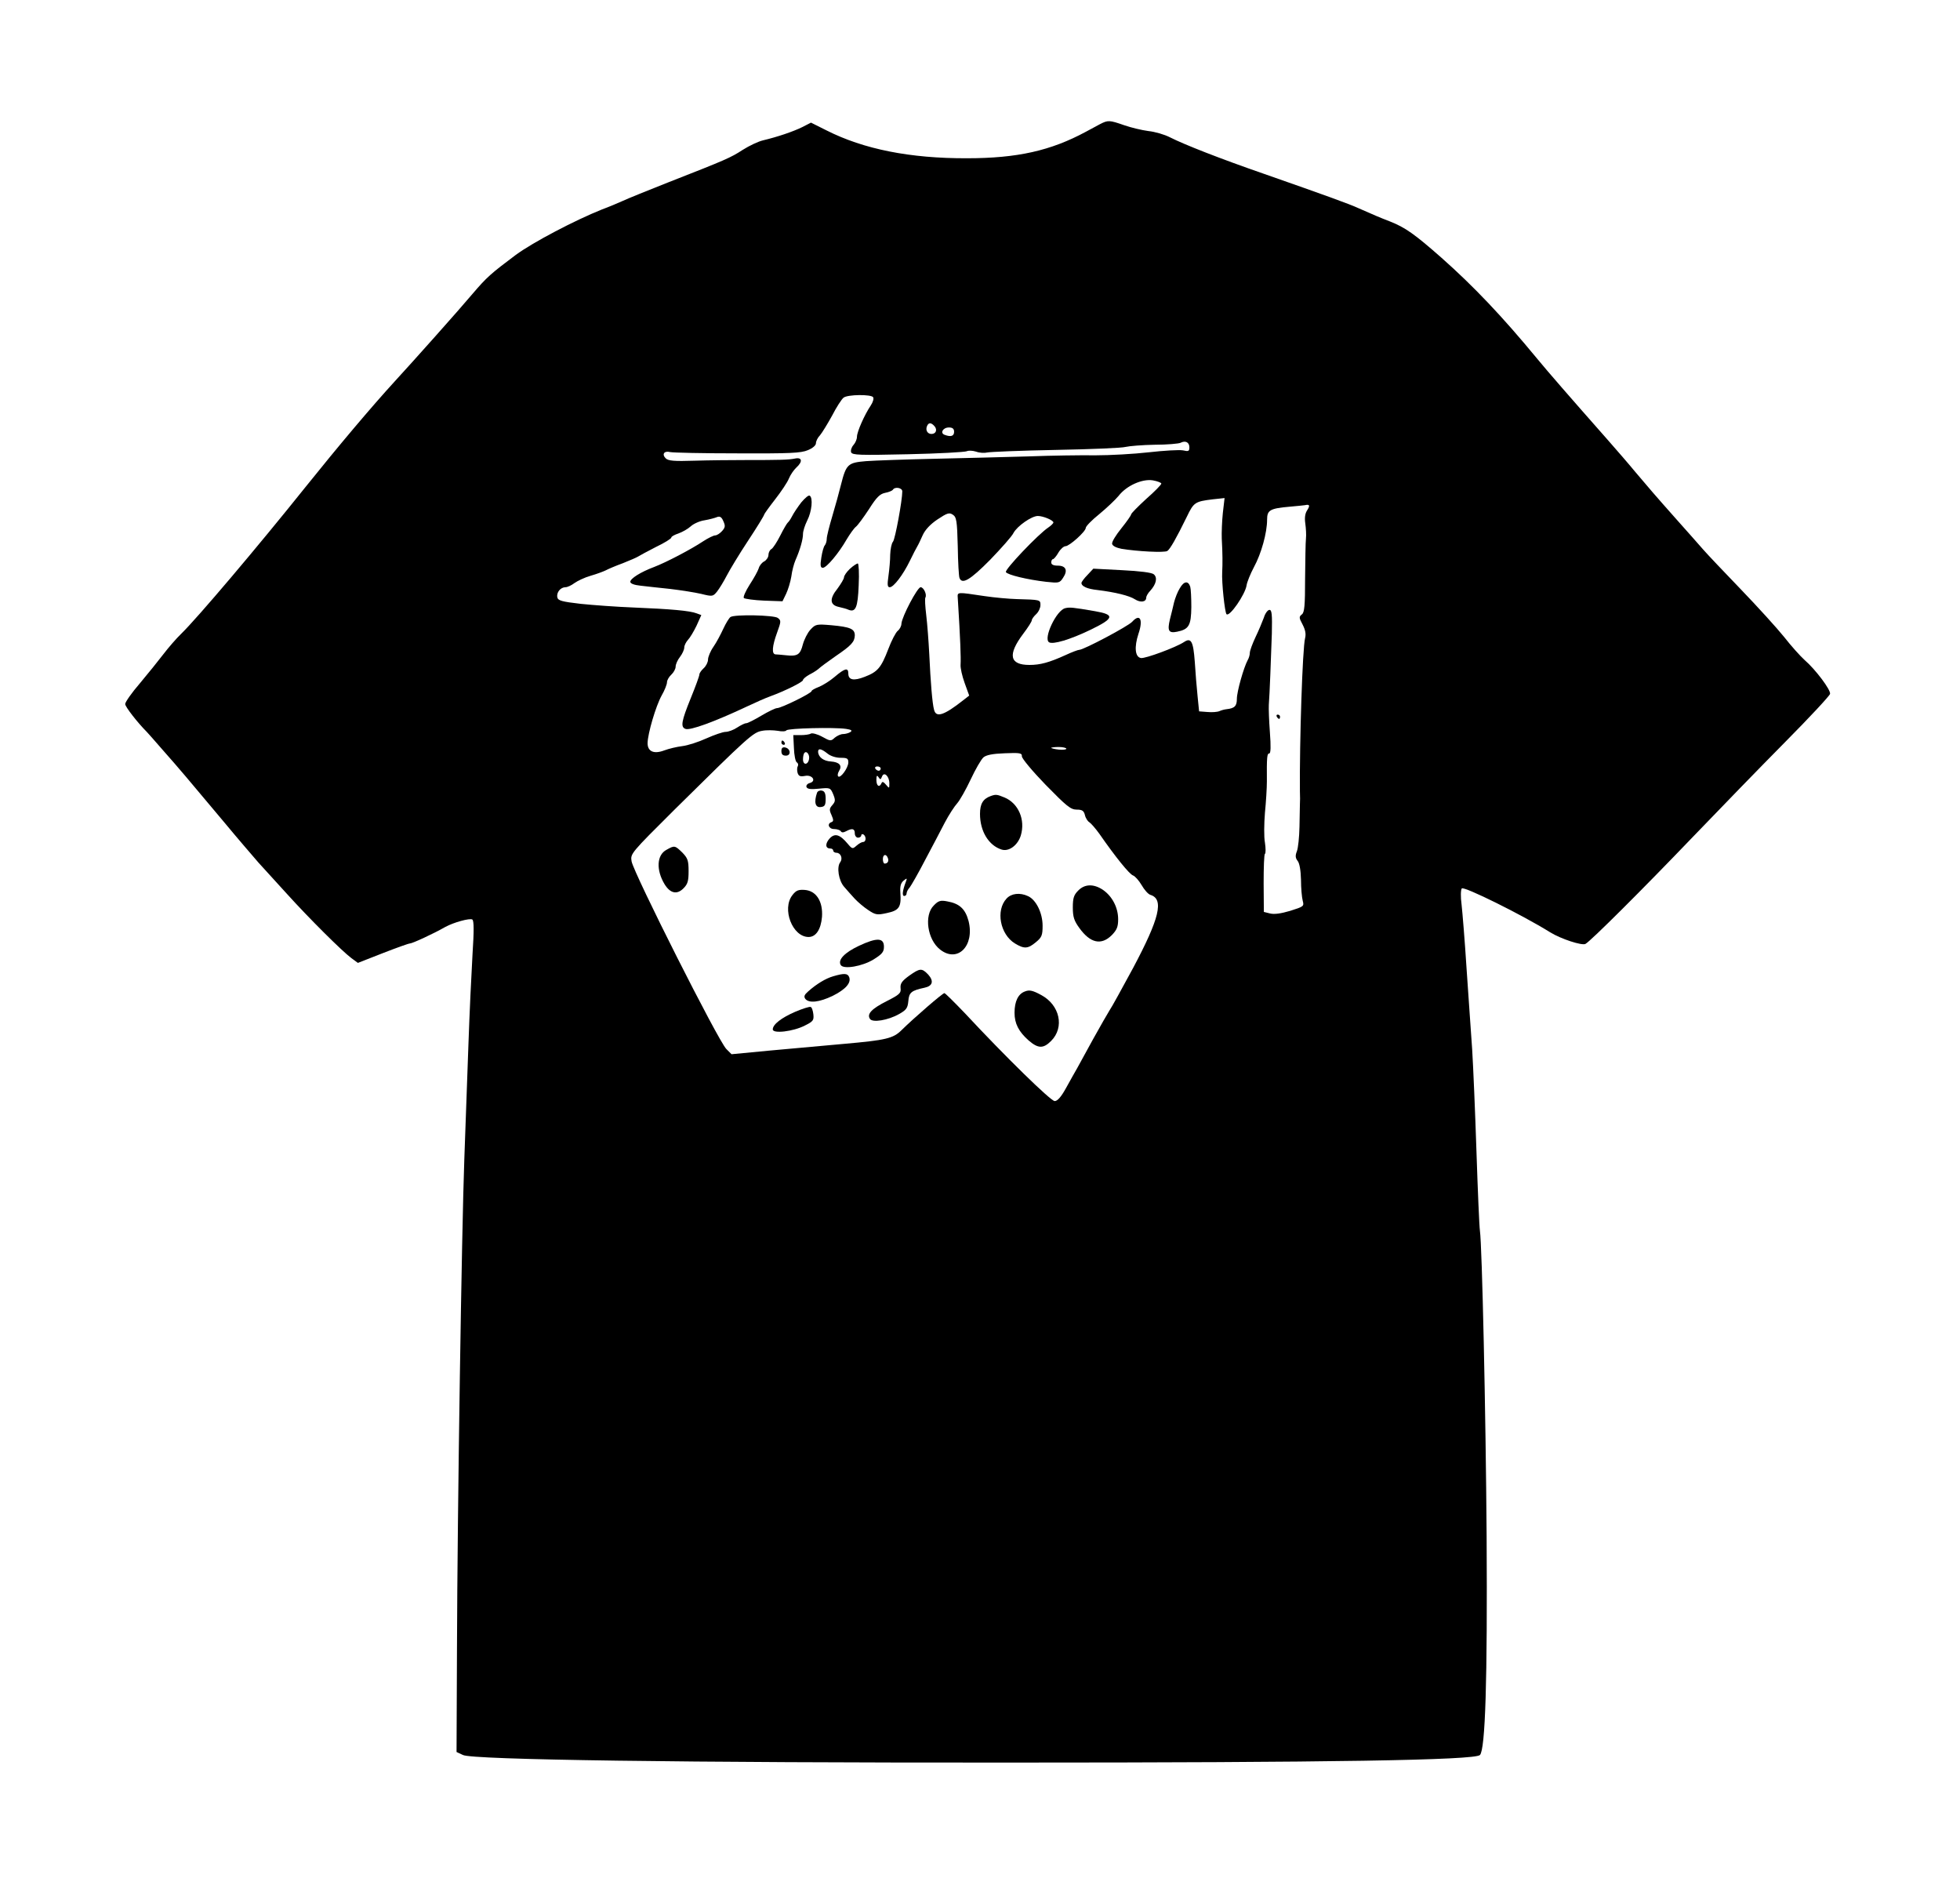 <?xml version="1.0" standalone="no"?>
<!DOCTYPE svg PUBLIC "-//W3C//DTD SVG 20010904//EN"
 "http://www.w3.org/TR/2001/REC-SVG-20010904/DTD/svg10.dtd">
<svg version="1.0" xmlns="http://www.w3.org/2000/svg"
 width="908pt" height="870pt" viewBox="0 0 908 870"
 preserveAspectRatio="xMidYMid meet">

<g transform="translate(0,870) scale(0.1,-0.1)"
fill="#000000" stroke="none">
<path d="M5096 8125 c-15 -8 -45 -24 -65 -35 -163 -88 -318 -123 -551 -123
-264 -1 -479 42 -651 129 l-72 36 -41 -21 c-43 -21 -114 -45 -181 -61 -22 -5
-64 -25 -94 -44 -57 -37 -78 -46 -346 -151 -93 -37 -188 -75 -211 -86 -22 -10
-65 -28 -95 -39 -125 -50 -320 -152 -400 -211 -115 -86 -135 -104 -199 -179
-63 -75 -278 -316 -360 -405 -109 -119 -264 -303 -414 -490 -224 -280 -502
-608 -576 -680 -23 -22 -60 -65 -83 -95 -23 -30 -72 -91 -109 -135 -38 -44
-68 -87 -68 -96 0 -13 58 -87 100 -129 3 -3 37 -41 75 -85 77 -87 113 -130
284 -334 62 -75 134 -158 158 -186 25 -27 85 -93 132 -145 103 -114 256 -266
299 -298 l30 -22 115 45 c64 25 120 45 126 45 11 0 109 45 163 76 40 22 114
42 126 35 8 -5 8 -54 1 -161 -5 -85 -14 -274 -19 -420 -5 -146 -14 -384 -19
-530 -12 -326 -32 -1617 -34 -2265 l-2 -480 30 -14 c44 -22 1020 -36 2535 -35
1485 0 2151 11 2176 35 25 26 35 344 31 1014 -4 573 -21 1345 -31 1414 -3 20
-10 185 -16 366 -6 182 -15 395 -20 475 -6 80 -17 249 -26 375 -8 127 -19 259
-23 295 -5 36 -4 69 1 75 10 11 279 -122 409 -203 50 -31 148 -63 164 -54 24
13 264 252 494 492 124 129 318 329 431 443 113 114 206 214 208 223 4 18 -67
113 -118 157 -20 18 -63 66 -95 107 -33 41 -123 140 -200 220 -77 80 -156 163
-175 185 -19 22 -75 85 -124 140 -104 117 -124 141 -191 220 -27 33 -86 101
-130 151 -173 196 -274 312 -325 374 -160 194 -293 334 -442 466 -126 111
-168 140 -238 168 -47 18 -77 31 -145 61 -43 20 -157 61 -440 160 -202 70
-368 135 -435 169 -25 13 -70 26 -100 29 -30 4 -81 16 -112 27 -69 24 -75 24
-112 5z m-1051 -1265 c4 -6 -1 -23 -11 -38 -29 -43 -64 -122 -64 -145 0 -11
-7 -28 -16 -38 -9 -10 -14 -25 -11 -34 6 -13 38 -14 264 -9 142 3 264 10 272
14 8 4 27 3 43 -2 16 -6 39 -7 51 -4 12 3 155 9 317 12 162 3 309 9 325 14 17
4 77 9 134 10 58 0 112 5 120 9 23 12 41 2 41 -21 0 -18 -4 -20 -30 -14 -17 3
-88 -1 -158 -9 -70 -8 -181 -14 -247 -14 -66 1 -205 -1 -310 -5 -104 -3 -300
-8 -435 -11 -135 -3 -278 -8 -318 -11 -84 -7 -92 -14 -116 -109 -8 -33 -26
-98 -40 -145 -14 -47 -26 -94 -26 -106 0 -11 -4 -24 -9 -30 -5 -5 -12 -30 -16
-56 -6 -38 -4 -48 7 -48 17 0 74 68 110 131 15 25 34 52 43 59 9 7 36 44 61
82 34 54 50 70 74 75 17 3 33 10 36 14 9 16 44 10 44 -7 0 -42 -33 -221 -43
-233 -7 -8 -12 -35 -13 -60 0 -25 -4 -70 -8 -98 -6 -42 -5 -53 6 -53 18 0 62
58 93 122 14 29 30 60 35 68 5 8 16 32 25 52 11 24 35 50 68 72 45 30 55 33
71 22 17 -11 20 -27 23 -147 1 -74 5 -140 8 -146 12 -32 50 -9 142 84 52 54
101 109 108 124 17 32 84 79 113 79 25 0 72 -20 72 -30 0 -4 -10 -14 -23 -23
-46 -30 -204 -196 -197 -207 8 -13 100 -35 187 -45 58 -6 62 -6 78 19 23 34
13 56 -25 56 -20 0 -30 5 -30 15 0 8 4 15 8 15 4 0 16 14 25 30 10 17 25 30
33 30 18 0 94 68 94 85 0 7 28 36 63 64 34 28 74 66 89 84 37 48 110 80 159
72 22 -4 39 -11 39 -15 0 -5 -31 -37 -70 -71 -38 -35 -70 -67 -70 -72 0 -4
-20 -33 -45 -64 -25 -31 -45 -63 -43 -72 2 -10 19 -18 43 -23 72 -12 200 -19
213 -10 13 9 41 58 90 158 32 67 38 71 119 81 l56 6 -8 -69 c-4 -38 -6 -91 -5
-119 4 -72 4 -115 2 -155 -3 -46 12 -187 20 -195 14 -14 87 92 93 134 2 14 17
52 34 84 34 62 61 159 61 220 0 44 13 52 105 60 33 3 65 6 70 7 22 5 25 -1 11
-23 -10 -15 -13 -35 -9 -62 3 -22 5 -53 3 -70 -2 -16 -3 -100 -4 -185 0 -126
-3 -157 -15 -166 -14 -11 -13 -16 3 -46 13 -25 17 -44 12 -64 -12 -46 -26
-482 -24 -709 1 -22 1 -49 0 -60 0 -11 -1 -58 -2 -105 -1 -47 -6 -97 -12 -113
-8 -20 -7 -31 3 -44 9 -10 15 -44 16 -87 0 -39 4 -83 8 -98 7 -26 5 -27 -58
-47 -44 -13 -74 -17 -94 -12 l-28 7 -1 133 c0 72 2 134 6 136 4 2 4 26 0 52
-5 26 -4 89 0 138 5 50 9 115 9 145 -1 115 1 130 11 130 7 0 8 32 3 98 -4 53
-6 111 -5 127 4 51 10 214 14 330 2 89 0 110 -11 110 -8 0 -20 -16 -26 -36 -7
-19 -24 -60 -39 -91 -14 -30 -26 -62 -26 -72 0 -9 -4 -24 -10 -34 -18 -33 -50
-145 -50 -179 0 -33 -10 -44 -48 -48 -10 -1 -24 -5 -33 -9 -9 -4 -34 -6 -55
-4 l-39 3 -7 70 c-4 39 -10 110 -13 160 -7 95 -17 113 -50 91 -38 -25 -179
-77 -199 -74 -28 4 -32 51 -12 112 23 67 7 96 -29 56 -19 -21 -225 -130 -245
-130 -6 0 -35 -11 -63 -24 -77 -35 -118 -46 -168 -46 -92 0 -102 47 -29 144
22 29 40 57 40 63 0 5 9 18 20 28 11 10 20 29 20 42 0 25 0 25 -110 28 -36 1
-103 7 -150 14 -128 19 -125 20 -123 -9 12 -193 15 -275 13 -310 -1 -14 7 -51
19 -84 l21 -58 -27 -21 c-90 -71 -127 -83 -136 -44 -8 29 -16 128 -22 257 -3
58 -9 139 -14 180 -5 41 -7 78 -4 82 8 14 -8 48 -22 48 -15 0 -87 -137 -89
-169 0 -11 -8 -26 -17 -33 -9 -7 -29 -45 -44 -85 -33 -86 -49 -105 -109 -128
-51 -20 -76 -15 -76 15 0 29 -16 25 -63 -15 -22 -19 -56 -40 -74 -47 -18 -7
-33 -15 -33 -19 0 -10 -141 -79 -160 -79 -8 0 -41 -16 -73 -35 -32 -19 -63
-35 -70 -35 -7 0 -25 -9 -42 -20 -16 -11 -41 -20 -53 -20 -13 0 -53 -14 -89
-30 -37 -17 -87 -33 -112 -36 -25 -3 -63 -12 -84 -20 -48 -18 -77 -5 -77 34 1
45 38 171 65 220 14 24 25 52 25 62 0 9 9 25 20 35 11 10 20 27 20 37 0 11 9
31 20 45 11 14 20 34 20 44 0 9 8 25 17 35 9 9 27 39 40 66 l22 49 -22 8 c-30
12 -120 20 -292 27 -77 3 -187 11 -245 17 -87 10 -105 15 -108 30 -5 23 15 47
38 47 9 0 28 9 41 19 14 10 47 26 75 34 28 8 60 20 70 25 11 6 46 21 79 33 33
13 65 27 71 31 6 4 43 24 82 44 40 19 72 39 72 44 0 5 15 13 33 19 19 7 44 21
57 33 13 12 42 25 64 28 23 4 49 11 58 15 13 5 21 0 29 -19 10 -22 9 -29 -6
-46 -10 -11 -24 -20 -32 -20 -7 0 -32 -12 -55 -27 -57 -38 -172 -98 -227 -119
-64 -24 -111 -54 -111 -69 0 -8 18 -15 48 -18 26 -3 88 -10 137 -15 50 -6 114
-16 144 -23 52 -13 54 -12 73 11 11 14 31 47 45 74 14 27 58 100 99 162 41 62
74 116 74 120 0 3 23 35 51 71 28 36 57 79 64 97 7 17 23 40 34 50 31 28 27
49 -6 42 -30 -6 -63 -7 -238 -7 -60 0 -163 -1 -228 -3 -93 -3 -121 -1 -133 11
-19 19 -7 36 20 29 13 -3 153 -6 312 -6 242 -1 295 1 327 15 22 9 37 22 37 32
0 9 8 26 19 37 10 12 35 53 56 91 20 39 44 76 53 83 19 15 128 16 137 2z m285
-135 c13 -16 6 -35 -15 -35 -18 0 -28 17 -21 35 7 19 20 19 36 0z m90 -25 c0
-20 -15 -25 -44 -14 -22 8 -8 34 20 34 17 0 24 -6 24 -20z m-501 -1376 c26 -4
31 -8 20 -15 -8 -5 -23 -9 -33 -9 -11 0 -28 -8 -39 -17 -18 -17 -21 -16 -59 5
-22 12 -46 18 -52 14 -6 -4 -27 -7 -46 -7 l-35 0 3 -60 c1 -32 7 -62 13 -66 7
-4 8 -12 5 -18 -4 -6 -4 -20 -1 -31 5 -15 12 -18 34 -14 34 7 55 -24 22 -33
-11 -3 -17 -11 -15 -18 4 -10 20 -12 58 -8 51 5 53 5 66 -26 11 -27 10 -34 -4
-50 -14 -16 -15 -22 -4 -46 10 -23 10 -29 0 -33 -22 -7 -13 -32 12 -32 14 0
28 -5 31 -10 4 -7 12 -7 25 0 28 15 40 12 40 -10 0 -11 7 -20 15 -20 8 0 15 5
15 11 0 5 5 7 10 4 14 -9 13 -35 -2 -35 -6 0 -20 -8 -30 -17 -18 -16 -20 -16
-41 9 -36 43 -59 50 -83 25 -22 -24 -21 -47 2 -47 8 0 14 -4 14 -10 0 -5 7
-10 15 -10 20 0 30 -26 18 -43 -18 -22 -8 -86 18 -115 13 -15 35 -40 49 -55
14 -15 42 -39 62 -52 34 -23 42 -24 87 -14 57 12 67 28 62 95 -2 29 2 44 15
55 16 13 17 12 11 -4 -16 -42 -19 -67 -8 -67 6 0 11 5 11 12 0 6 6 19 14 27 7
9 40 66 71 126 32 61 74 139 92 175 19 36 45 76 58 90 12 14 40 63 62 110 22
47 48 92 59 102 13 11 42 17 99 19 70 3 80 1 79 -14 -1 -9 48 -68 110 -132 97
-99 116 -115 144 -115 25 0 33 -5 38 -25 3 -14 13 -29 20 -33 8 -5 29 -29 47
-54 75 -108 139 -187 156 -193 9 -3 27 -23 40 -45 12 -21 30 -42 41 -45 63
-20 42 -108 -81 -339 -51 -94 -99 -182 -109 -196 -9 -14 -43 -74 -76 -133 -32
-59 -66 -120 -74 -135 -9 -15 -31 -55 -50 -89 -24 -44 -41 -63 -54 -63 -18 0
-225 202 -417 408 -48 50 -90 92 -94 92 -8 0 -140 -114 -199 -172 -38 -38 -73
-46 -266 -63 -91 -8 -245 -22 -343 -31 l-178 -17 -24 24 c-38 38 -428 812
-439 869 -6 36 -5 37 201 242 341 337 362 356 404 363 20 4 52 3 72 0 19 -4
37 -3 40 2 7 10 221 15 276 7z m1021 -92 c0 -4 -16 -6 -35 -4 -19 2 -35 6 -35
8 0 2 16 4 35 4 19 0 35 -4 35 -8z m-1107 -22 c14 -12 40 -20 61 -20 31 0 36
-3 36 -22 -1 -26 -37 -75 -47 -64 -4 4 -2 15 4 25 16 25 2 41 -38 44 -34 2
-58 20 -59 45 0 17 14 15 43 -8z m-85 -26 c-5 -28 -28 -29 -28 -1 0 13 3 27 7
30 10 11 25 -9 21 -29z m332 -44 c0 -5 -4 -10 -9 -10 -6 0 -13 5 -16 10 -3 6
1 10 9 10 9 0 16 -4 16 -10z m40 -68 c0 -25 0 -25 -16 -6 -11 13 -17 15 -20 7
-10 -23 -24 -14 -24 15 0 20 3 23 10 12 8 -12 10 -12 16 3 9 25 34 2 34 -31z
m-7 -346 c6 -15 -1 -26 -15 -26 -4 0 -8 9 -8 20 0 23 15 27 23 6z"/>
<path d="M3712 6373 c-16 -21 -35 -49 -42 -63 -7 -14 -16 -27 -20 -30 -4 -3
-20 -30 -35 -60 -15 -30 -34 -59 -41 -63 -8 -4 -14 -17 -14 -27 0 -11 -9 -24
-19 -30 -11 -5 -23 -20 -26 -32 -4 -13 -23 -47 -42 -76 -19 -30 -31 -57 -27
-62 5 -4 47 -10 94 -12 l85 -3 17 35 c9 19 20 55 24 80 3 25 12 59 19 75 22
50 35 97 35 122 0 13 9 41 20 63 21 41 27 105 11 114 -5 4 -22 -11 -39 -31z"/>
<path d="M3937 6065 c-15 -14 -27 -32 -27 -39 0 -7 -14 -30 -30 -52 -38 -47
-36 -76 5 -85 17 -4 37 -9 45 -13 34 -14 44 10 48 113 3 56 0 101 -4 101 -5 0
-22 -11 -37 -25z"/>
<path d="M5038 6037 c-16 -16 -28 -33 -28 -37 0 -16 27 -28 75 -33 81 -10 147
-26 173 -43 25 -16 52 -13 52 8 0 6 8 21 19 32 28 31 34 61 16 76 -9 8 -65 15
-147 19 l-133 7 -27 -29z"/>
<path d="M5466 5976 c-11 -17 -22 -47 -27 -66 -4 -19 -13 -54 -19 -78 -13 -54
-6 -66 33 -58 55 11 65 29 66 114 0 42 -2 84 -5 94 -9 29 -29 27 -48 -6z"/>
<path d="M4935 5883 c-41 -9 -103 -141 -75 -158 18 -11 97 12 192 58 110 53
114 70 21 86 -105 18 -117 19 -138 14z"/>
<path d="M3384 5842 c-6 -4 -21 -28 -33 -54 -12 -26 -32 -64 -46 -84 -14 -20
-25 -47 -25 -59 0 -12 -9 -30 -20 -40 -11 -10 -20 -23 -20 -29 0 -7 -18 -56
-40 -110 -43 -106 -48 -133 -25 -142 21 -9 135 33 284 103 40 19 90 41 110 48
66 24 151 66 151 75 0 5 13 16 29 25 16 8 35 20 43 27 7 7 42 33 78 58 75 51
89 67 90 97 0 30 -21 39 -108 47 -70 6 -74 5 -98 -21 -13 -14 -29 -46 -35 -69
-12 -47 -25 -55 -79 -49 -19 2 -41 4 -47 4 -19 1 -16 38 7 101 19 52 19 56 3
68 -18 13 -200 17 -219 4z"/>
<path d="M5915 5380 c3 -5 8 -10 11 -10 2 0 4 5 4 10 0 6 -5 10 -11 10 -5 0
-7 -4 -4 -10z"/>
<path d="M3620 5260 c0 -5 5 -10 11 -10 5 0 7 5 4 10 -3 6 -8 10 -11 10 -2 0
-4 -4 -4 -10z"/>
<path d="M3620 5221 c0 -15 6 -21 21 -21 25 0 22 33 -4 38 -12 2 -17 -3 -17
-17z"/>
<path d="M3785 5028 c-15 -44 -8 -70 18 -66 18 2 22 9 22 38 0 25 -5 36 -18
38 -9 2 -19 -2 -22 -10z"/>
<path d="M4590 5013 c-36 -13 -50 -36 -50 -83 0 -80 40 -146 100 -165 34 -11
75 20 89 65 22 73 -11 149 -75 176 -36 15 -41 15 -64 7z"/>
<path d="M3088 4764 c-46 -24 -49 -94 -9 -160 26 -42 57 -49 87 -19 20 20 24
34 24 80 0 49 -4 60 -29 86 -34 33 -36 34 -73 13z"/>
<path d="M4995 4575 c-20 -20 -25 -34 -25 -78 0 -44 6 -62 30 -95 51 -71 102
-82 151 -33 23 24 29 38 29 73 0 54 -27 106 -70 136 -43 29 -85 28 -115 -3z"/>
<path d="M3671 4554 c-50 -64 0 -194 75 -194 34 0 57 35 62 93 5 71 -26 121
-80 125 -29 2 -40 -2 -57 -24z"/>
<path d="M4663 4538 c-51 -55 -30 -166 39 -208 43 -26 60 -25 97 6 27 22 31
32 31 76 0 59 -30 120 -67 137 -38 18 -78 13 -100 -11z"/>
<path d="M4326 4506 c-46 -45 -30 -158 29 -204 81 -64 161 17 132 132 -15 56
-42 81 -99 91 -31 6 -41 3 -62 -19z"/>
<path d="M3979 4319 c-66 -31 -99 -65 -84 -89 13 -21 100 -6 152 26 40 25 48
35 48 59 0 42 -33 43 -116 4z"/>
<path d="M4211 4180 c-33 -24 -41 -36 -39 -57 3 -23 -5 -30 -64 -60 -69 -35
-93 -59 -78 -82 11 -19 84 -7 135 22 34 19 40 28 43 60 3 40 14 49 75 62 38 8
44 31 17 61 -30 31 -38 30 -89 -6z"/>
<path d="M3860 4178 c-35 -10 -78 -36 -117 -71 -17 -15 -20 -23 -12 -34 18
-21 65 -15 126 14 60 30 87 60 77 87 -7 18 -23 19 -74 4z"/>
<path d="M4749 4108 c-32 -11 -49 -46 -49 -99 0 -50 19 -87 65 -128 44 -38 68
-39 104 -3 64 63 41 168 -47 214 -37 20 -53 24 -73 16z"/>
<path d="M3685 4014 c-65 -28 -105 -59 -105 -82 0 -21 95 -10 149 18 38 19 42
24 39 52 -2 17 -7 33 -13 34 -5 2 -37 -8 -70 -22z"/>
</g>
</svg>
